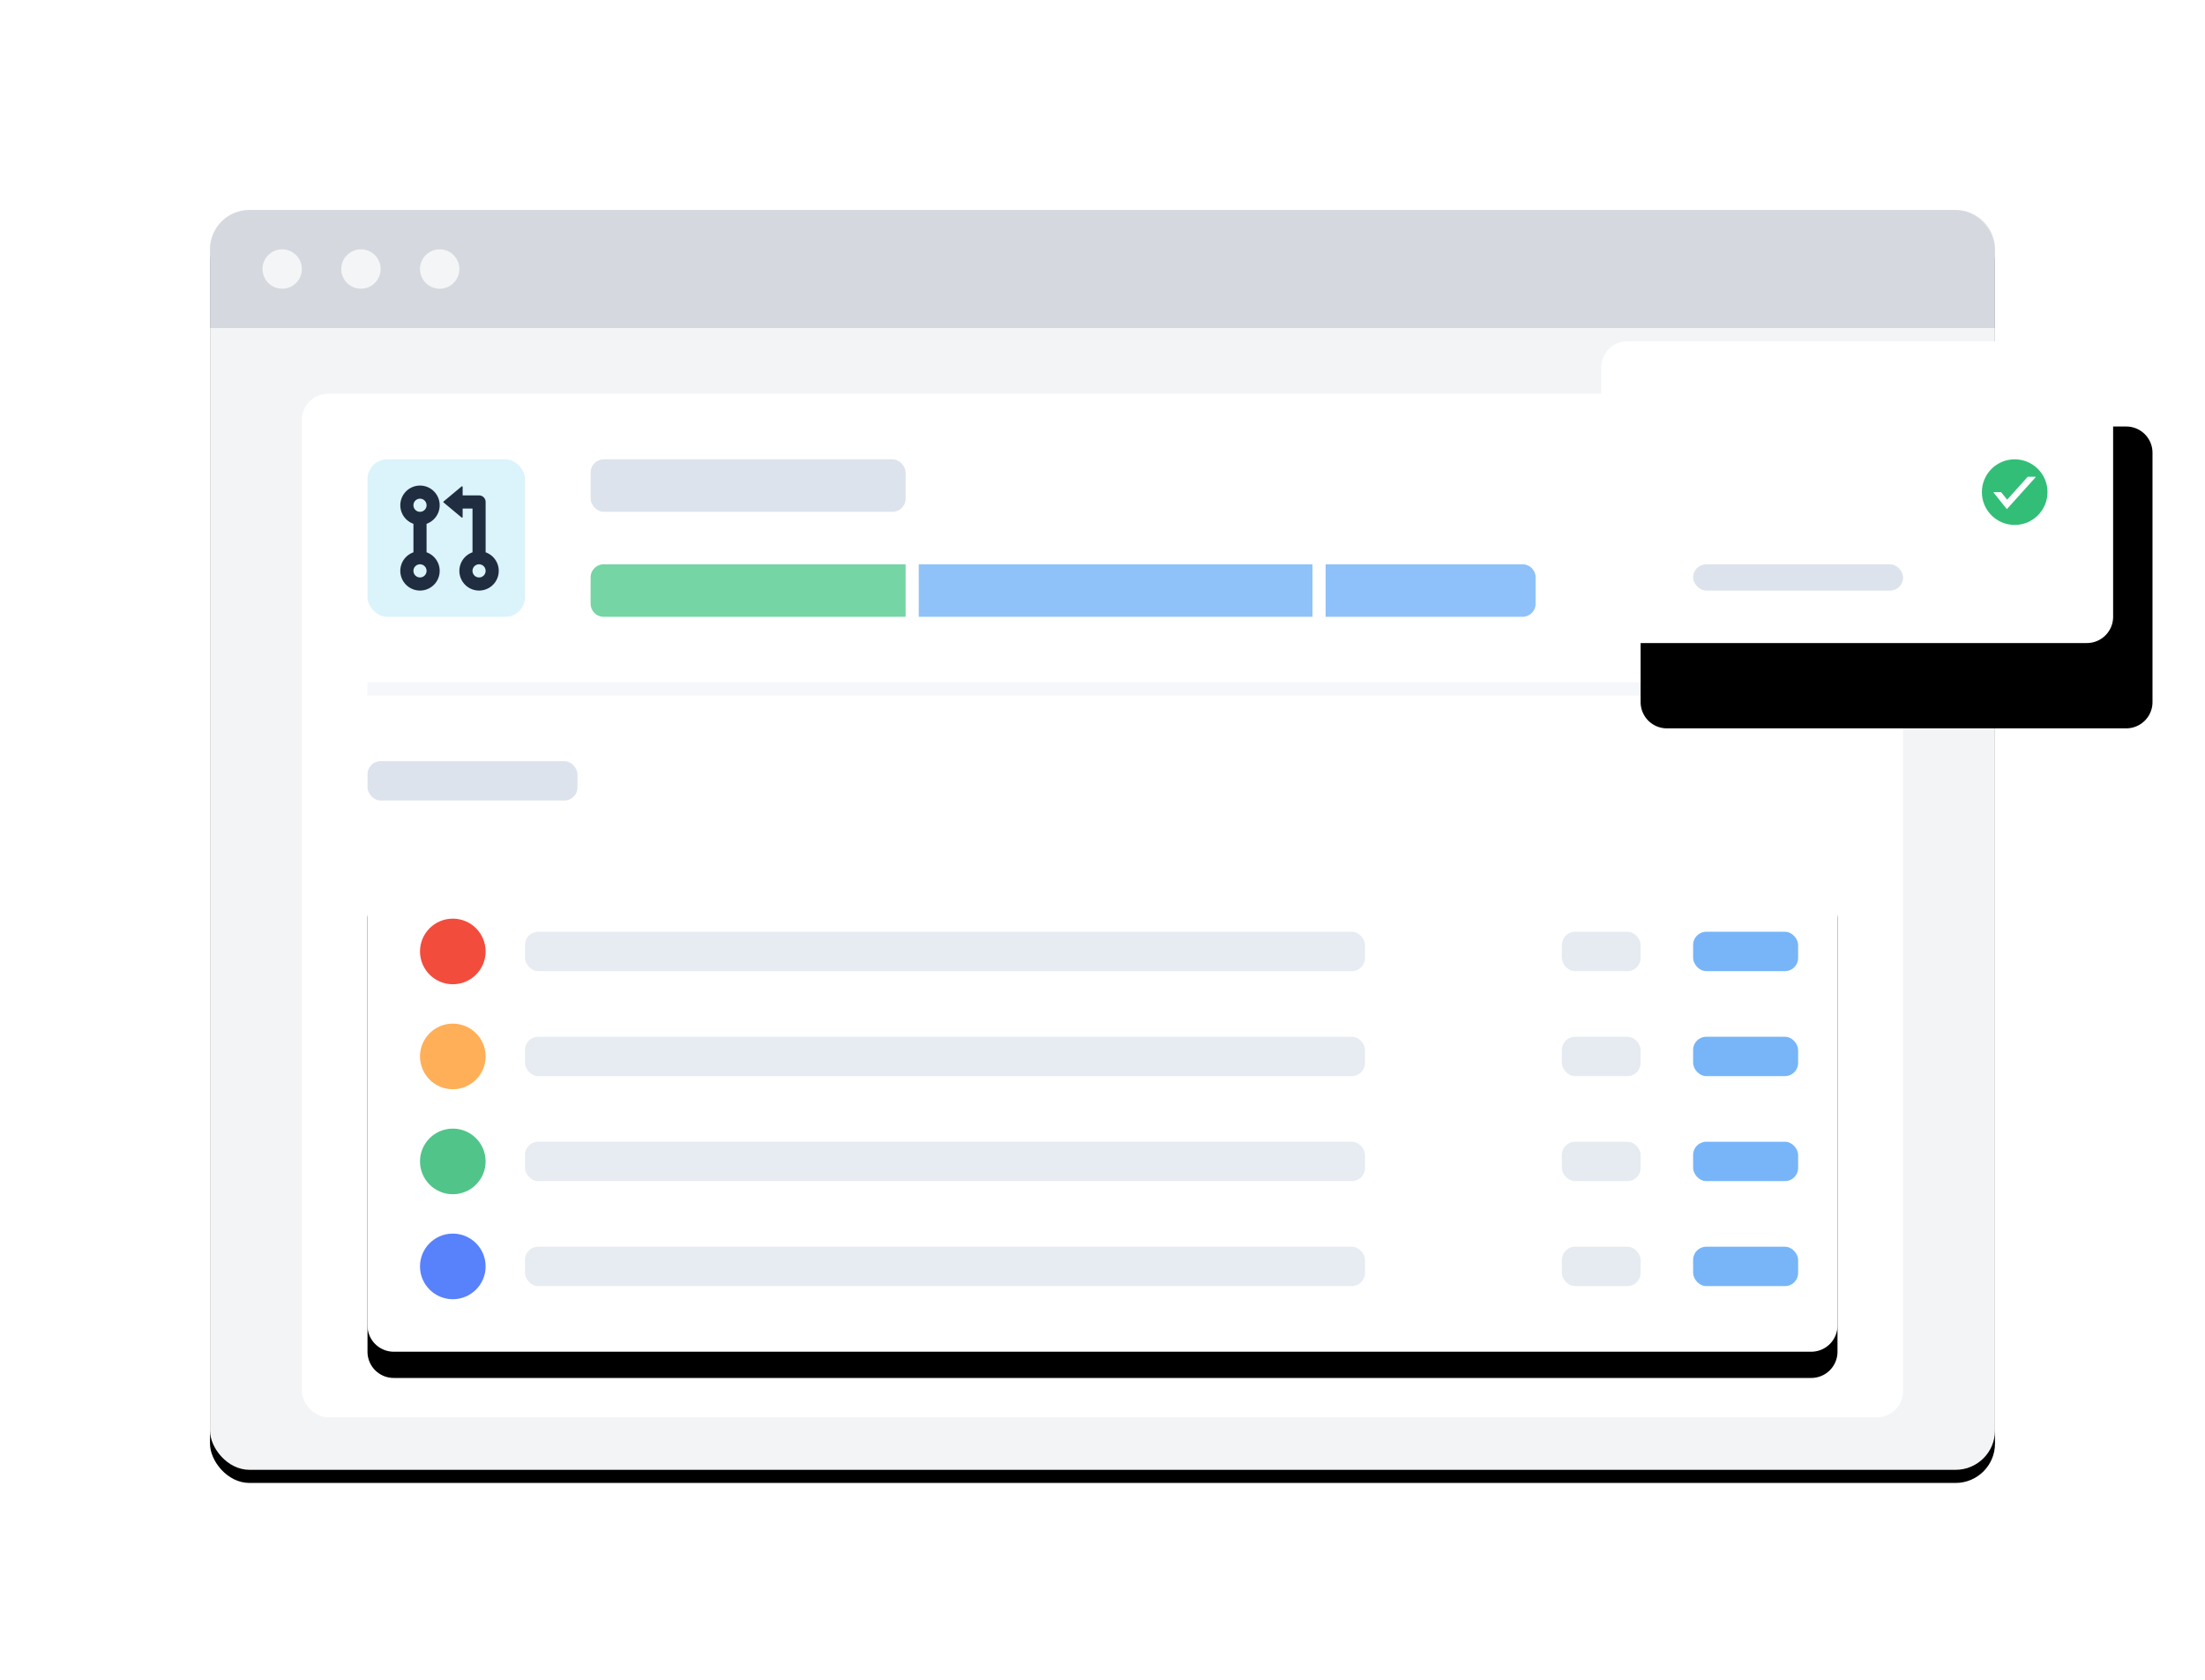 <svg width="168" height="128" xmlns="http://www.w3.org/2000/svg" xmlns:xlink="http://www.w3.org/1999/xlink"><defs><filter x="-3.7%" y="-4.2%" width="107.4%" height="110.4%" filterUnits="objectBoundingBox" id="a"><feOffset dy="1" in="SourceAlpha" result="shadowOffsetOuter1"/><feGaussianBlur stdDeviation="1.5" in="shadowOffsetOuter1" result="shadowBlurOuter1"/><feColorMatrix values="0 0 0 0 0 0 0 0 0 0 0 0 0 0 0 0 0 0 0.08 0" in="shadowBlurOuter1"/></filter><filter x="-14.3%" y="-37.8%" width="128.6%" height="186.5%" filterUnits="objectBoundingBox" id="c"><feOffset dy="2" in="SourceAlpha" result="shadowOffsetOuter1"/><feGaussianBlur stdDeviation="5" in="shadowOffsetOuter1" result="shadowBlurOuter1"/><feColorMatrix values="0 0 0 0 0 0 0 0 0 0 0 0 0 0 0 0 0 0 0.1 0" in="shadowBlurOuter1"/></filter><filter id="e"><feColorMatrix in="SourceGraphic" values="0 0 0 0 0 0 0 0 0 0.671 0 0 0 0 0.878 0 0 0 1 0"/></filter><filter x="-34.6%" y="-45.7%" width="169.2%" height="217.4%" filterUnits="objectBoundingBox" id="f"><feOffset dy="3" in="SourceAlpha" result="shadowOffsetOuter1"/><feGaussianBlur stdDeviation="4" in="shadowOffsetOuter1" result="shadowBlurOuter1"/><feColorMatrix values="0 0 0 0 0 0 0 0 0 0 0 0 0 0 0 0 0 0 0.08 0" in="shadowBlurOuter1" result="shadowMatrixOuter1"/><feOffset dy=".5" in="SourceAlpha" result="shadowOffsetOuter2"/><feGaussianBlur stdDeviation=".75" in="shadowOffsetOuter2" result="shadowBlurOuter2"/><feColorMatrix values="0 0 0 0 0 0 0 0 0 0 0 0 0 0 0 0 0 0 0.08 0" in="shadowBlurOuter2" result="shadowMatrixOuter2"/><feOffset dx="3" dy="3" in="SourceAlpha" result="shadowOffsetOuter3"/><feColorMatrix values="0 0 0 0 0 0 0 0 0 0 0 0 0 0 0 0 0 0 0.04 0" in="shadowOffsetOuter3" result="shadowMatrixOuter3"/><feMerge><feMergeNode in="shadowMatrixOuter1"/><feMergeNode in="shadowMatrixOuter2"/><feMergeNode in="shadowMatrixOuter3"/></feMerge></filter><circle id="h" cx="4.5" cy="4.5" r="4.5"/><circle id="j" cx="4.5" cy="4.5" r="4.5"/><circle id="l" cx="4.5" cy="4.5" r="4.5"/><path d="M2 0h108a2 2 0 012 2v33a2 2 0 01-2 2H2a2 2 0 01-2-2V2a2 2 0 012-2z" id="d"/><path d="M2 0h35a2 2 0 012 2v19a2 2 0 01-2 2H2a2 2 0 01-2-2V2a2 2 0 012-2z" id="g"/><rect id="b" x="0" y="0" width="136" height="96" rx="3"/></defs><g fill="none" fill-rule="evenodd"><g transform="translate(16 16)"><use fill="#000" filter="url(#a)" xlink:href="#b"/><use fill="#F2F4F6" xlink:href="#b"/></g><g transform="translate(16 16)"><path d="M3 0h130a3 3 0 013 3v6H0V3a3 3 0 013-3z" fill="#606C80" opacity=".2"/><circle fill="#FFF" opacity=".747" cx="5.5" cy="4.5" r="1.5"/><circle fill="#FFF" opacity=".747" cx="11.5" cy="4.5" r="1.5"/><circle fill="#FFF" opacity=".747" cx="17.5" cy="4.5" r="1.5"/></g><g transform="translate(23 30)"><rect fill="#FFF" width="122" height="78" rx="2"/><g transform="translate(5 36)"><use fill="#000" filter="url(#c)" xlink:href="#d"/><use fill="#FFF" xlink:href="#d"/><rect fill="#E7EBF2" x="12" y="5" width="64" height="3" rx="1"/><rect fill="#1F85F4" fill-rule="nonzero" opacity=".604" x="101" y="5" width="8" height="3" rx="1"/><rect fill="#1F85F4" fill-rule="nonzero" opacity=".604" x="101" y="13" width="8" height="3" rx="1"/><rect fill="#1F85F4" fill-rule="nonzero" opacity=".604" x="101" y="21" width="8" height="3" rx="1"/><rect fill="#1F85F4" fill-rule="nonzero" opacity=".604" x="101" y="29" width="8" height="3" rx="1"/><rect fill="#CFD8E5" fill-rule="nonzero" opacity=".5" x="91" y="5" width="6" height="3" rx="1"/><rect fill="#CFD8E5" fill-rule="nonzero" opacity=".5" x="91" y="13" width="6" height="3" rx="1"/><rect fill="#CFD8E5" fill-rule="nonzero" opacity=".5" x="91" y="21" width="6" height="3" rx="1"/><rect fill="#CFD8E5" fill-rule="nonzero" opacity=".5" x="91" y="29" width="6" height="3" rx="1"/><rect fill="#E7EBF2" x="12" y="13" width="64" height="3" rx="1"/><rect fill="#E7EBF2" x="12" y="21" width="64" height="3" rx="1"/><rect fill="#E7EBF2" x="12" y="29" width="64" height="3" rx="1"/><circle cx="2.5" cy="2.5" r="2.5" transform="translate(4 4)" fill="#F24C3D"/><circle cx="2.5" cy="2.5" r="2.5" transform="translate(4 12)" fill="#FFAF58"/><circle cx="2.5" cy="2.5" r="2.5" transform="translate(4 20)" fill="#51C48A"/><g transform="translate(4 28)" fill="#5881FC"><circle cx="2.5" cy="2.5" r="2.5"/></g></g><rect fill="#CFD8E5" fill-rule="nonzero" opacity=".7" x="5" y="28" width="16" height="3" rx="1"/><g transform="translate(5 5)"><rect fill="#09B1E5" fill-rule="nonzero" opacity=".146" width="12" height="12" rx="1.5"/><g transform="translate(2 2)" filter="url(#e)"><path d="M5.238.075a.05.05 0 01.012.032V.75H6.5a.5.5 0 01.5.5v3.836a1.5 1.5 0 11-1 0V1.75h-.75v.643a.05.05 0 01-.082.039L3.796 1.288a.05.05 0 01-.006-.07L5.168.068a.05.05 0 01.07.007zM2 0a1.5 1.5 0 01.5 2.914v2.172a1.5 1.5 0 11-1 0V2.914A1.5 1.5 0 012 0zm4.5 6a.5.5 0 100 1 .5.5 0 000-1zM2 6a.5.5 0 100 1 .5.5 0 000-1zm0-5a.5.5 0 100 1 .5.5 0 000-1z" fill="#202D40" fill-rule="nonzero"/></g></g><path fill="#F5F7FA" fill-rule="nonzero" d="M5 22h112v1H5z"/><rect fill="#CFD8E5" fill-rule="nonzero" opacity=".7" x="22" y="5" width="24" height="4" rx="1"/><path d="M23 13h23v4H23a1 1 0 01-1-1v-2a1 1 0 011-1z" fill="#39C27D" opacity=".694"/><path d="M78 13h15a1 1 0 011 1v2a1 1 0 01-1 1H78v-4z" fill="#1F85F4" opacity=".5"/><path fill="#8FC2F9" d="M47 13h30v4H47z"/></g><g transform="translate(122 26)"><use fill="#000" filter="url(#f)" xlink:href="#g"/><use fill="#FFF" xlink:href="#g"/><g transform="translate(23 4)"><mask id="i" fill="#fff"><use xlink:href="#h"/></mask><circle stroke="#FFF" cx="4.5" cy="4.5" r="5"/><g mask="url(#i)" fill="#FFF" fill-rule="nonzero" opacity=".7"><path d="M4.5 6.375c-.786 0-1.429-.675-1.429-1.5V4.5c0-.825.643-1.5 1.429-1.5s1.429.675 1.429 1.5v.375c0 .825-.643 1.5-1.429 1.5zM5.214 7.125H3.786C2.786 7.125 2 7.95 2 9h5c0-1.05-.786-1.875-1.786-1.875z"/></g></g><g transform="translate(15 4)"><mask id="k" fill="#fff"><use xlink:href="#j"/></mask><circle stroke="#FFF" cx="4.5" cy="4.5" r="5"/><g mask="url(#k)" fill="#FFF" fill-rule="nonzero" opacity=".7"><path d="M4.5 6.375c-.786 0-1.429-.675-1.429-1.5V4.5c0-.825.643-1.5 1.429-1.5s1.429.675 1.429 1.5v.375c0 .825-.643 1.5-1.429 1.5zM5.214 7.125H3.786C2.786 7.125 2 7.95 2 9h5c0-1.05-.786-1.875-1.786-1.875z"/></g></g><g transform="translate(7 4)"><mask id="m" fill="#fff"><use xlink:href="#l"/></mask><circle stroke="#FFF" cx="4.5" cy="4.5" r="5"/><g mask="url(#m)" fill="#FFF" fill-rule="nonzero" opacity=".7"><path d="M4.5 6.375c-.786 0-1.429-.675-1.429-1.5V4.5c0-.825.643-1.5 1.429-1.5s1.429.675 1.429 1.5v.375c0 .825-.643 1.5-1.429 1.5zM5.214 7.125H3.786C2.786 7.125 2 7.95 2 9h5c0-1.05-.786-1.875-1.786-1.875z"/></g></g><g transform="translate(29 9)"><circle fill="#32BE77" cx="2.5" cy="2.5" r="2.5"/><path d="M.625 4.375h3.75V.625H.625z"/><path d="M4.096 1.363L1.92 3.78a.02.02 0 01-.032 0L.891 2.533A.02.02 0 01.908 2.5h.546a.02.02 0 01.016.008l.455.568L3.49 1.335a.02.02 0 01.016-.007h.574a.02.02 0 01.015.035z" fill="#FFF" fill-rule="nonzero"/></g><rect fill="#CFD8E5" fill-rule="nonzero" opacity=".7" x="7" y="17" width="16" height="2" rx="1"/></g></g></svg>
